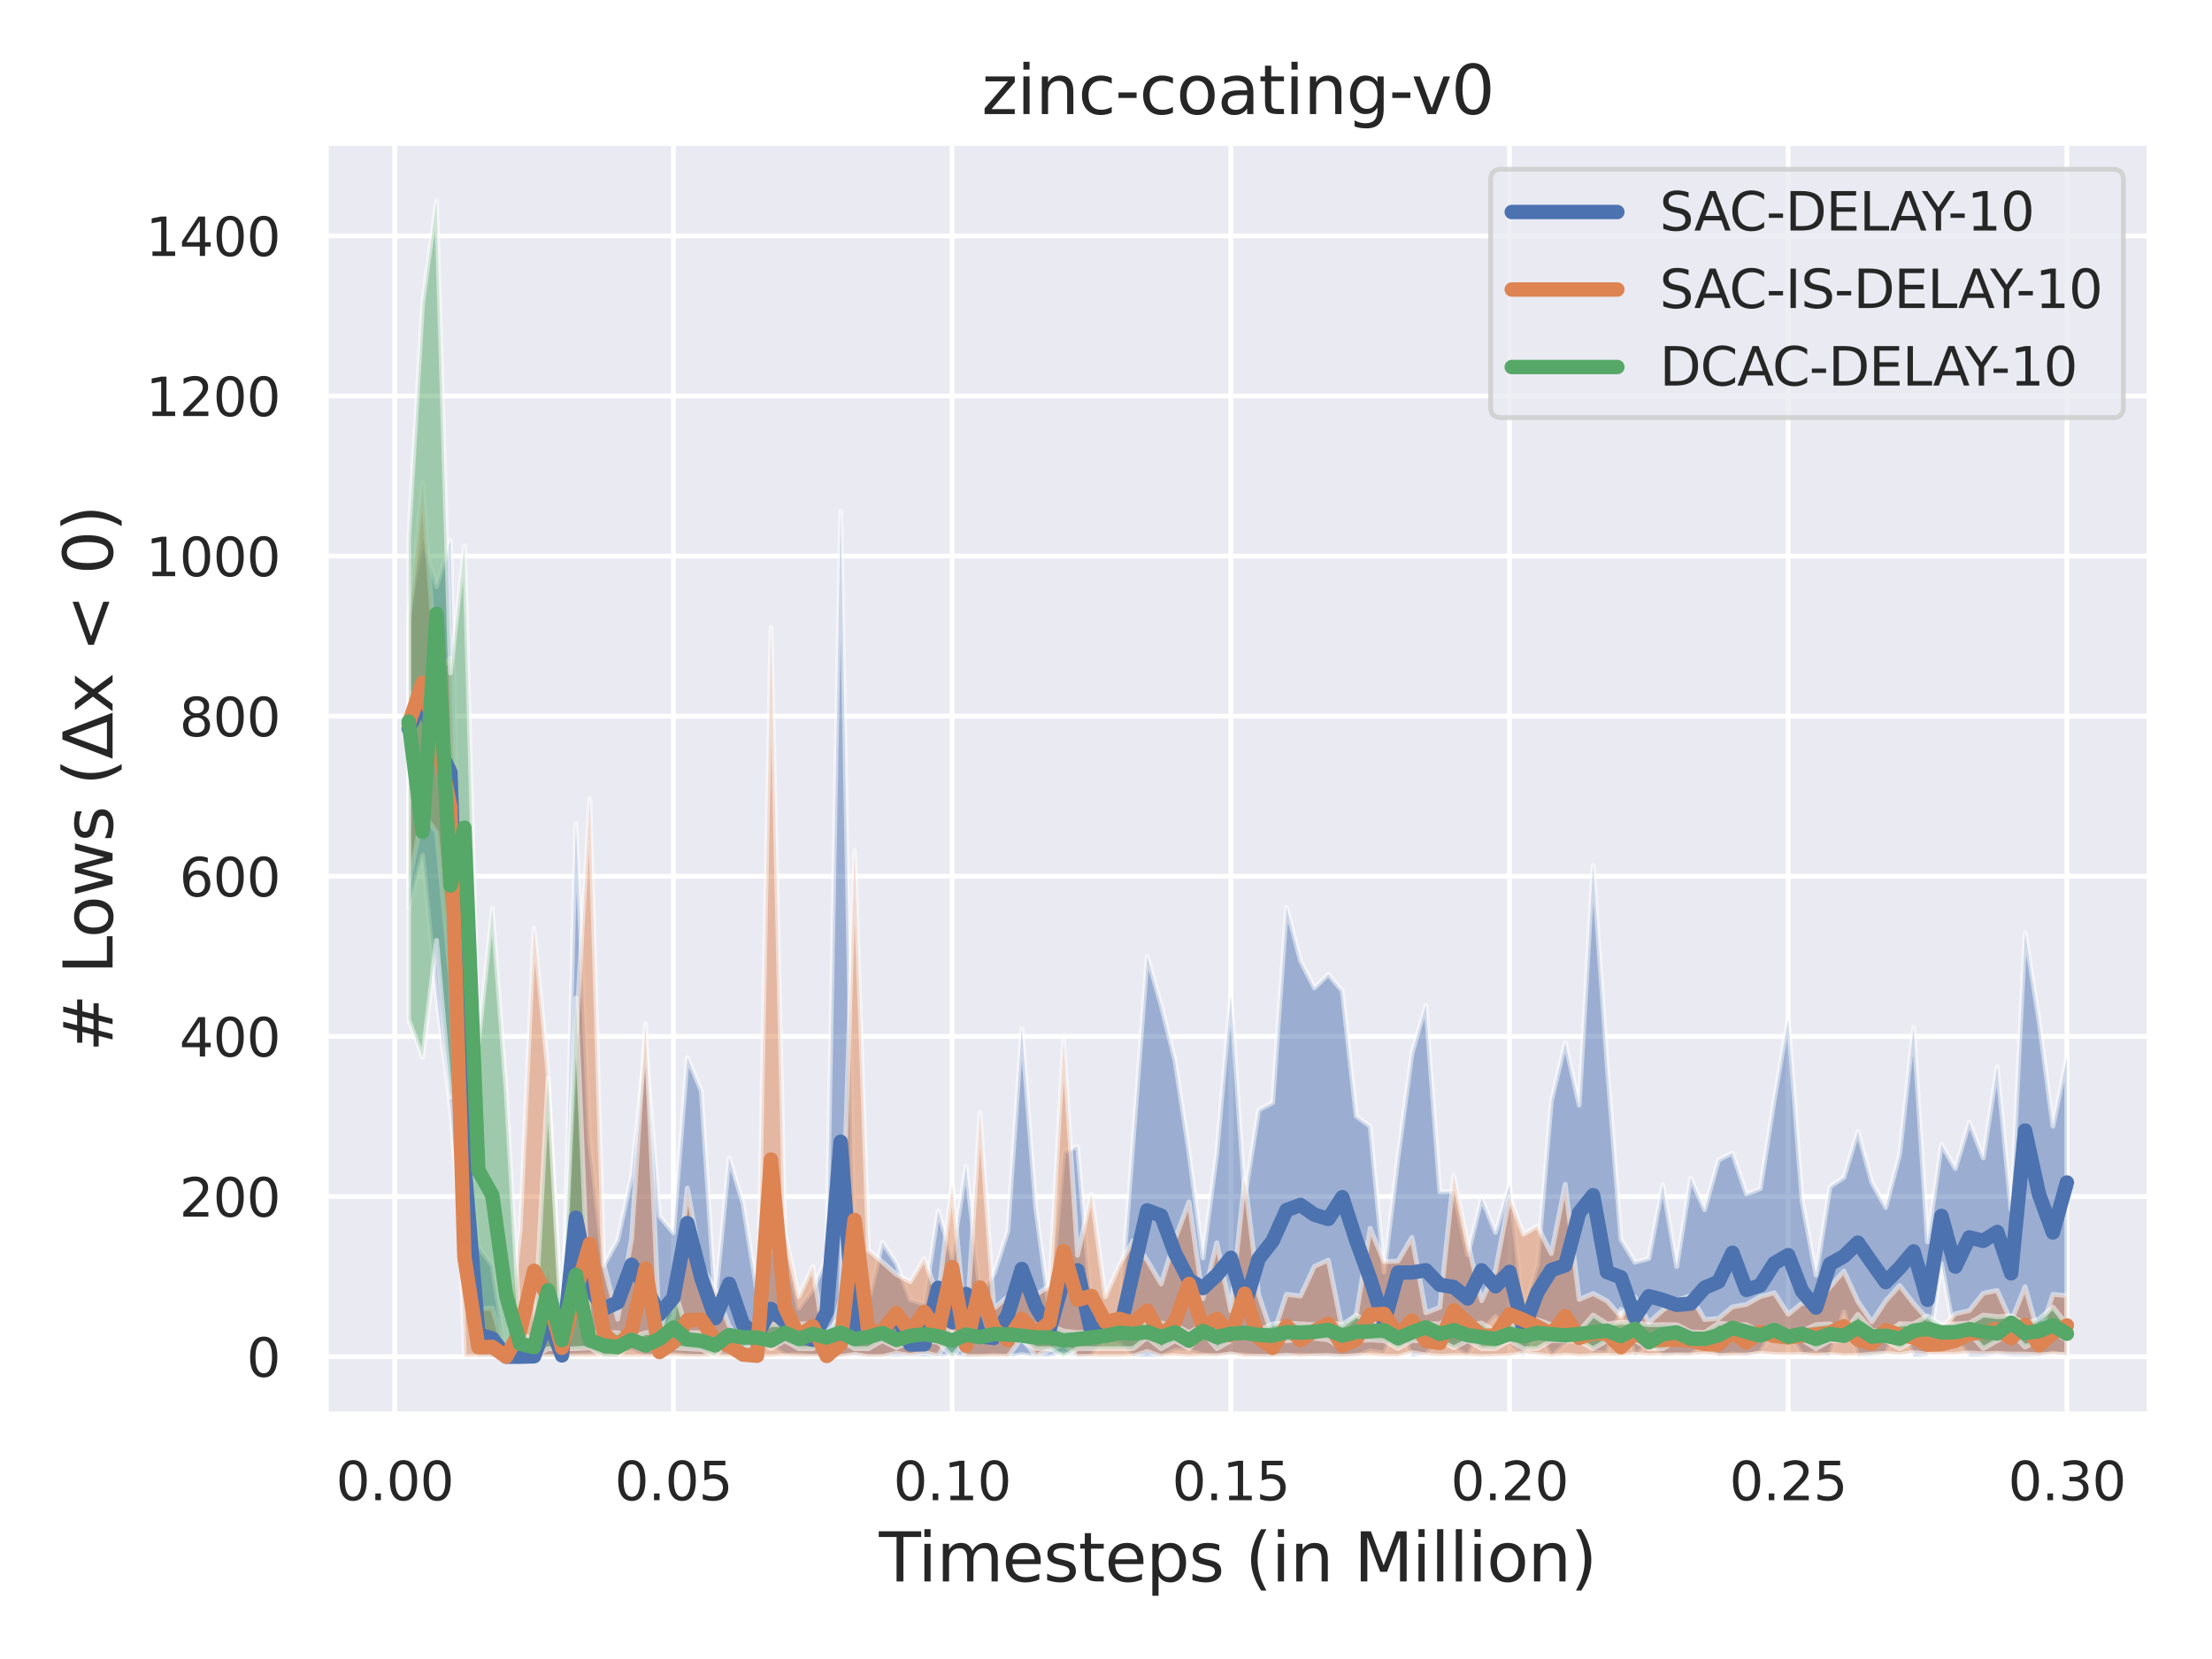 <?xml version="1.0" encoding="utf-8" standalone="no"?>
<!DOCTYPE svg PUBLIC "-//W3C//DTD SVG 1.1//EN"
  "http://www.w3.org/Graphics/SVG/1.1/DTD/svg11.dtd">
<svg xmlns:xlink="http://www.w3.org/1999/xlink" width="460.8pt" height="345.6pt" viewBox="0 0 460.8 345.6" xmlns="http://www.w3.org/2000/svg" version="1.1">
 <defs>
  <style type="text/css">*{stroke-linejoin: round; stroke-linecap: butt}</style>
 </defs>
 <g id="figure_1">
  <g id="patch_1">
   <path d="M 0 345.6 
L 460.8 345.6 
L 460.8 0 
L 0 0 
z
" style="fill: #ffffff"/>
  </g>
  <g id="axes_1">
   <g id="patch_2">
    <path d="M 67.86 294.66 
L 447.84 294.66 
L 447.84 29.76 
L 67.86 29.76 
z
" style="fill: #eaeaf2"/>
   </g>
   <g id="matplotlib.axis_1">
    <g id="xtick_1">
     <g id="line2d_1">
      <path d="M 82.229 294.66 
L 82.229 29.76 
" clip-path="url(#p22150f2123)" style="fill: none; stroke: #ffffff; stroke-linecap: round"/>
     </g>
     <g id="text_1">
      <!-- 0.00 -->
      <g style="fill: #262626" transform="translate(69.983 312.518)scale(0.11 -0.11)">
       <defs>
        <path id="DejaVuSans-30" d="M 2034 4250 
Q 1547 4250 1301 3770 
Q 1056 3291 1056 2328 
Q 1056 1369 1301 889 
Q 1547 409 2034 409 
Q 2525 409 2770 889 
Q 3016 1369 3016 2328 
Q 3016 3291 2770 3770 
Q 2525 4250 2034 4250 
z
M 2034 4750 
Q 2819 4750 3233 4129 
Q 3647 3509 3647 2328 
Q 3647 1150 3233 529 
Q 2819 -91 2034 -91 
Q 1250 -91 836 529 
Q 422 1150 422 2328 
Q 422 3509 836 4129 
Q 1250 4750 2034 4750 
z
" transform="scale(0.016)"/>
        <path id="DejaVuSans-2e" d="M 684 794 
L 1344 794 
L 1344 0 
L 684 0 
L 684 794 
z
" transform="scale(0.016)"/>
       </defs>
       <use xlink:href="#DejaVuSans-30"/>
       <use xlink:href="#DejaVuSans-2e" x="63.623"/>
       <use xlink:href="#DejaVuSans-30" x="95.41"/>
       <use xlink:href="#DejaVuSans-30" x="159.033"/>
      </g>
     </g>
    </g>
    <g id="xtick_2">
     <g id="line2d_2">
      <path d="M 140.286 294.66 
L 140.286 29.76 
" clip-path="url(#p22150f2123)" style="fill: none; stroke: #ffffff; stroke-linecap: round"/>
     </g>
     <g id="text_2">
      <!-- 0.05 -->
      <g style="fill: #262626" transform="translate(128.039 312.518)scale(0.11 -0.11)">
       <defs>
        <path id="DejaVuSans-35" d="M 691 4666 
L 3169 4666 
L 3169 4134 
L 1269 4134 
L 1269 2991 
Q 1406 3038 1543 3061 
Q 1681 3084 1819 3084 
Q 2600 3084 3056 2656 
Q 3513 2228 3513 1497 
Q 3513 744 3044 326 
Q 2575 -91 1722 -91 
Q 1428 -91 1123 -41 
Q 819 9 494 109 
L 494 744 
Q 775 591 1075 516 
Q 1375 441 1709 441 
Q 2250 441 2565 725 
Q 2881 1009 2881 1497 
Q 2881 1984 2565 2268 
Q 2250 2553 1709 2553 
Q 1456 2553 1204 2497 
Q 953 2441 691 2322 
L 691 4666 
z
" transform="scale(0.016)"/>
       </defs>
       <use xlink:href="#DejaVuSans-30"/>
       <use xlink:href="#DejaVuSans-2e" x="63.623"/>
       <use xlink:href="#DejaVuSans-30" x="95.41"/>
       <use xlink:href="#DejaVuSans-35" x="159.033"/>
      </g>
     </g>
    </g>
    <g id="xtick_3">
     <g id="line2d_3">
      <path d="M 198.342 294.66 
L 198.342 29.76 
" clip-path="url(#p22150f2123)" style="fill: none; stroke: #ffffff; stroke-linecap: round"/>
     </g>
     <g id="text_3">
      <!-- 0.10 -->
      <g style="fill: #262626" transform="translate(186.096 312.518)scale(0.11 -0.11)">
       <defs>
        <path id="DejaVuSans-31" d="M 794 531 
L 1825 531 
L 1825 4091 
L 703 3866 
L 703 4441 
L 1819 4666 
L 2450 4666 
L 2450 531 
L 3481 531 
L 3481 0 
L 794 0 
L 794 531 
z
" transform="scale(0.016)"/>
       </defs>
       <use xlink:href="#DejaVuSans-30"/>
       <use xlink:href="#DejaVuSans-2e" x="63.623"/>
       <use xlink:href="#DejaVuSans-31" x="95.41"/>
       <use xlink:href="#DejaVuSans-30" x="159.033"/>
      </g>
     </g>
    </g>
    <g id="xtick_4">
     <g id="line2d_4">
      <path d="M 256.399 294.66 
L 256.399 29.76 
" clip-path="url(#p22150f2123)" style="fill: none; stroke: #ffffff; stroke-linecap: round"/>
     </g>
     <g id="text_4">
      <!-- 0.15 -->
      <g style="fill: #262626" transform="translate(244.152 312.518)scale(0.11 -0.11)">
       <use xlink:href="#DejaVuSans-30"/>
       <use xlink:href="#DejaVuSans-2e" x="63.623"/>
       <use xlink:href="#DejaVuSans-31" x="95.41"/>
       <use xlink:href="#DejaVuSans-35" x="159.033"/>
      </g>
     </g>
    </g>
    <g id="xtick_5">
     <g id="line2d_5">
      <path d="M 314.455 294.66 
L 314.455 29.76 
" clip-path="url(#p22150f2123)" style="fill: none; stroke: #ffffff; stroke-linecap: round"/>
     </g>
     <g id="text_5">
      <!-- 0.20 -->
      <g style="fill: #262626" transform="translate(302.209 312.518)scale(0.11 -0.11)">
       <defs>
        <path id="DejaVuSans-32" d="M 1228 531 
L 3431 531 
L 3431 0 
L 469 0 
L 469 531 
Q 828 903 1448 1529 
Q 2069 2156 2228 2338 
Q 2531 2678 2651 2914 
Q 2772 3150 2772 3378 
Q 2772 3750 2511 3984 
Q 2250 4219 1831 4219 
Q 1534 4219 1204 4116 
Q 875 4013 500 3803 
L 500 4441 
Q 881 4594 1212 4672 
Q 1544 4750 1819 4750 
Q 2544 4750 2975 4387 
Q 3406 4025 3406 3419 
Q 3406 3131 3298 2873 
Q 3191 2616 2906 2266 
Q 2828 2175 2409 1742 
Q 1991 1309 1228 531 
z
" transform="scale(0.016)"/>
       </defs>
       <use xlink:href="#DejaVuSans-30"/>
       <use xlink:href="#DejaVuSans-2e" x="63.623"/>
       <use xlink:href="#DejaVuSans-32" x="95.41"/>
       <use xlink:href="#DejaVuSans-30" x="159.033"/>
      </g>
     </g>
    </g>
    <g id="xtick_6">
     <g id="line2d_6">
      <path d="M 372.512 294.66 
L 372.512 29.76 
" clip-path="url(#p22150f2123)" style="fill: none; stroke: #ffffff; stroke-linecap: round"/>
     </g>
     <g id="text_6">
      <!-- 0.25 -->
      <g style="fill: #262626" transform="translate(360.266 312.518)scale(0.11 -0.11)">
       <use xlink:href="#DejaVuSans-30"/>
       <use xlink:href="#DejaVuSans-2e" x="63.623"/>
       <use xlink:href="#DejaVuSans-32" x="95.41"/>
       <use xlink:href="#DejaVuSans-35" x="159.033"/>
      </g>
     </g>
    </g>
    <g id="xtick_7">
     <g id="line2d_7">
      <path d="M 430.568 294.66 
L 430.568 29.76 
" clip-path="url(#p22150f2123)" style="fill: none; stroke: #ffffff; stroke-linecap: round"/>
     </g>
     <g id="text_7">
      <!-- 0.30 -->
      <g style="fill: #262626" transform="translate(418.322 312.518)scale(0.11 -0.11)">
       <defs>
        <path id="DejaVuSans-33" d="M 2597 2516 
Q 3050 2419 3304 2112 
Q 3559 1806 3559 1356 
Q 3559 666 3084 287 
Q 2609 -91 1734 -91 
Q 1441 -91 1130 -33 
Q 819 25 488 141 
L 488 750 
Q 750 597 1062 519 
Q 1375 441 1716 441 
Q 2309 441 2620 675 
Q 2931 909 2931 1356 
Q 2931 1769 2642 2001 
Q 2353 2234 1838 2234 
L 1294 2234 
L 1294 2753 
L 1863 2753 
Q 2328 2753 2575 2939 
Q 2822 3125 2822 3475 
Q 2822 3834 2567 4026 
Q 2313 4219 1838 4219 
Q 1578 4219 1281 4162 
Q 984 4106 628 3988 
L 628 4550 
Q 988 4650 1302 4700 
Q 1616 4750 1894 4750 
Q 2613 4750 3031 4423 
Q 3450 4097 3450 3541 
Q 3450 3153 3228 2886 
Q 3006 2619 2597 2516 
z
" transform="scale(0.016)"/>
       </defs>
       <use xlink:href="#DejaVuSans-30"/>
       <use xlink:href="#DejaVuSans-2e" x="63.623"/>
       <use xlink:href="#DejaVuSans-33" x="95.41"/>
       <use xlink:href="#DejaVuSans-30" x="159.033"/>
      </g>
     </g>
    </g>
    <g id="text_8">
     <!-- Timesteps (in Million) -->
     <g style="fill: #262626" transform="translate(183.104 329.444)scale(0.14 -0.14)">
      <defs>
       <path id="DejaVuSans-54" d="M -19 4666 
L 3928 4666 
L 3928 4134 
L 2272 4134 
L 2272 0 
L 1638 0 
L 1638 4134 
L -19 4134 
L -19 4666 
z
" transform="scale(0.016)"/>
       <path id="DejaVuSans-69" d="M 603 3500 
L 1178 3500 
L 1178 0 
L 603 0 
L 603 3500 
z
M 603 4863 
L 1178 4863 
L 1178 4134 
L 603 4134 
L 603 4863 
z
" transform="scale(0.016)"/>
       <path id="DejaVuSans-6d" d="M 3328 2828 
Q 3544 3216 3844 3400 
Q 4144 3584 4550 3584 
Q 5097 3584 5394 3201 
Q 5691 2819 5691 2113 
L 5691 0 
L 5113 0 
L 5113 2094 
Q 5113 2597 4934 2840 
Q 4756 3084 4391 3084 
Q 3944 3084 3684 2787 
Q 3425 2491 3425 1978 
L 3425 0 
L 2847 0 
L 2847 2094 
Q 2847 2600 2669 2842 
Q 2491 3084 2119 3084 
Q 1678 3084 1418 2786 
Q 1159 2488 1159 1978 
L 1159 0 
L 581 0 
L 581 3500 
L 1159 3500 
L 1159 2956 
Q 1356 3278 1631 3431 
Q 1906 3584 2284 3584 
Q 2666 3584 2933 3390 
Q 3200 3197 3328 2828 
z
" transform="scale(0.016)"/>
       <path id="DejaVuSans-65" d="M 3597 1894 
L 3597 1613 
L 953 1613 
Q 991 1019 1311 708 
Q 1631 397 2203 397 
Q 2534 397 2845 478 
Q 3156 559 3463 722 
L 3463 178 
Q 3153 47 2828 -22 
Q 2503 -91 2169 -91 
Q 1331 -91 842 396 
Q 353 884 353 1716 
Q 353 2575 817 3079 
Q 1281 3584 2069 3584 
Q 2775 3584 3186 3129 
Q 3597 2675 3597 1894 
z
M 3022 2063 
Q 3016 2534 2758 2815 
Q 2500 3097 2075 3097 
Q 1594 3097 1305 2825 
Q 1016 2553 972 2059 
L 3022 2063 
z
" transform="scale(0.016)"/>
       <path id="DejaVuSans-73" d="M 2834 3397 
L 2834 2853 
Q 2591 2978 2328 3040 
Q 2066 3103 1784 3103 
Q 1356 3103 1142 2972 
Q 928 2841 928 2578 
Q 928 2378 1081 2264 
Q 1234 2150 1697 2047 
L 1894 2003 
Q 2506 1872 2764 1633 
Q 3022 1394 3022 966 
Q 3022 478 2636 193 
Q 2250 -91 1575 -91 
Q 1294 -91 989 -36 
Q 684 19 347 128 
L 347 722 
Q 666 556 975 473 
Q 1284 391 1588 391 
Q 1994 391 2212 530 
Q 2431 669 2431 922 
Q 2431 1156 2273 1281 
Q 2116 1406 1581 1522 
L 1381 1569 
Q 847 1681 609 1914 
Q 372 2147 372 2553 
Q 372 3047 722 3315 
Q 1072 3584 1716 3584 
Q 2034 3584 2315 3537 
Q 2597 3491 2834 3397 
z
" transform="scale(0.016)"/>
       <path id="DejaVuSans-74" d="M 1172 4494 
L 1172 3500 
L 2356 3500 
L 2356 3053 
L 1172 3053 
L 1172 1153 
Q 1172 725 1289 603 
Q 1406 481 1766 481 
L 2356 481 
L 2356 0 
L 1766 0 
Q 1100 0 847 248 
Q 594 497 594 1153 
L 594 3053 
L 172 3053 
L 172 3500 
L 594 3500 
L 594 4494 
L 1172 4494 
z
" transform="scale(0.016)"/>
       <path id="DejaVuSans-70" d="M 1159 525 
L 1159 -1331 
L 581 -1331 
L 581 3500 
L 1159 3500 
L 1159 2969 
Q 1341 3281 1617 3432 
Q 1894 3584 2278 3584 
Q 2916 3584 3314 3078 
Q 3713 2572 3713 1747 
Q 3713 922 3314 415 
Q 2916 -91 2278 -91 
Q 1894 -91 1617 61 
Q 1341 213 1159 525 
z
M 3116 1747 
Q 3116 2381 2855 2742 
Q 2594 3103 2138 3103 
Q 1681 3103 1420 2742 
Q 1159 2381 1159 1747 
Q 1159 1113 1420 752 
Q 1681 391 2138 391 
Q 2594 391 2855 752 
Q 3116 1113 3116 1747 
z
" transform="scale(0.016)"/>
       <path id="DejaVuSans-20" transform="scale(0.016)"/>
       <path id="DejaVuSans-28" d="M 1984 4856 
Q 1566 4138 1362 3434 
Q 1159 2731 1159 2009 
Q 1159 1288 1364 580 
Q 1569 -128 1984 -844 
L 1484 -844 
Q 1016 -109 783 600 
Q 550 1309 550 2009 
Q 550 2706 781 3412 
Q 1013 4119 1484 4856 
L 1984 4856 
z
" transform="scale(0.016)"/>
       <path id="DejaVuSans-6e" d="M 3513 2113 
L 3513 0 
L 2938 0 
L 2938 2094 
Q 2938 2591 2744 2837 
Q 2550 3084 2163 3084 
Q 1697 3084 1428 2787 
Q 1159 2491 1159 1978 
L 1159 0 
L 581 0 
L 581 3500 
L 1159 3500 
L 1159 2956 
Q 1366 3272 1645 3428 
Q 1925 3584 2291 3584 
Q 2894 3584 3203 3211 
Q 3513 2838 3513 2113 
z
" transform="scale(0.016)"/>
       <path id="DejaVuSans-4d" d="M 628 4666 
L 1569 4666 
L 2759 1491 
L 3956 4666 
L 4897 4666 
L 4897 0 
L 4281 0 
L 4281 4097 
L 3078 897 
L 2444 897 
L 1241 4097 
L 1241 0 
L 628 0 
L 628 4666 
z
" transform="scale(0.016)"/>
       <path id="DejaVuSans-6c" d="M 603 4863 
L 1178 4863 
L 1178 0 
L 603 0 
L 603 4863 
z
" transform="scale(0.016)"/>
       <path id="DejaVuSans-6f" d="M 1959 3097 
Q 1497 3097 1228 2736 
Q 959 2375 959 1747 
Q 959 1119 1226 758 
Q 1494 397 1959 397 
Q 2419 397 2687 759 
Q 2956 1122 2956 1747 
Q 2956 2369 2687 2733 
Q 2419 3097 1959 3097 
z
M 1959 3584 
Q 2709 3584 3137 3096 
Q 3566 2609 3566 1747 
Q 3566 888 3137 398 
Q 2709 -91 1959 -91 
Q 1206 -91 779 398 
Q 353 888 353 1747 
Q 353 2609 779 3096 
Q 1206 3584 1959 3584 
z
" transform="scale(0.016)"/>
       <path id="DejaVuSans-29" d="M 513 4856 
L 1013 4856 
Q 1481 4119 1714 3412 
Q 1947 2706 1947 2009 
Q 1947 1309 1714 600 
Q 1481 -109 1013 -844 
L 513 -844 
Q 928 -128 1133 580 
Q 1338 1288 1338 2009 
Q 1338 2731 1133 3434 
Q 928 4138 513 4856 
z
" transform="scale(0.016)"/>
      </defs>
      <use xlink:href="#DejaVuSans-54"/>
      <use xlink:href="#DejaVuSans-69" x="57.959"/>
      <use xlink:href="#DejaVuSans-6d" x="85.742"/>
      <use xlink:href="#DejaVuSans-65" x="183.154"/>
      <use xlink:href="#DejaVuSans-73" x="244.678"/>
      <use xlink:href="#DejaVuSans-74" x="296.777"/>
      <use xlink:href="#DejaVuSans-65" x="335.986"/>
      <use xlink:href="#DejaVuSans-70" x="397.51"/>
      <use xlink:href="#DejaVuSans-73" x="460.986"/>
      <use xlink:href="#DejaVuSans-20" x="513.086"/>
      <use xlink:href="#DejaVuSans-28" x="544.873"/>
      <use xlink:href="#DejaVuSans-69" x="583.887"/>
      <use xlink:href="#DejaVuSans-6e" x="611.67"/>
      <use xlink:href="#DejaVuSans-20" x="675.049"/>
      <use xlink:href="#DejaVuSans-4d" x="706.836"/>
      <use xlink:href="#DejaVuSans-69" x="793.115"/>
      <use xlink:href="#DejaVuSans-6c" x="820.898"/>
      <use xlink:href="#DejaVuSans-6c" x="848.682"/>
      <use xlink:href="#DejaVuSans-69" x="876.465"/>
      <use xlink:href="#DejaVuSans-6f" x="904.248"/>
      <use xlink:href="#DejaVuSans-6e" x="965.43"/>
      <use xlink:href="#DejaVuSans-29" x="1028.809"/>
     </g>
    </g>
   </g>
   <g id="matplotlib.axis_2">
    <g id="ytick_1">
     <g id="line2d_8">
      <path d="M 67.86 282.619 
L 447.84 282.619 
" clip-path="url(#p22150f2123)" style="fill: none; stroke: #ffffff; stroke-linecap: round"/>
     </g>
     <g id="text_9">
      <!-- 0 -->
      <g style="fill: #262626" transform="translate(51.361 286.798)scale(0.11 -0.11)">
       <use xlink:href="#DejaVuSans-30"/>
      </g>
     </g>
    </g>
    <g id="ytick_2">
     <g id="line2d_9">
      <path d="M 67.86 249.265 
L 447.84 249.265 
" clip-path="url(#p22150f2123)" style="fill: none; stroke: #ffffff; stroke-linecap: round"/>
     </g>
     <g id="text_10">
      <!-- 200 -->
      <g style="fill: #262626" transform="translate(37.364 253.444)scale(0.11 -0.11)">
       <use xlink:href="#DejaVuSans-32"/>
       <use xlink:href="#DejaVuSans-30" x="63.623"/>
       <use xlink:href="#DejaVuSans-30" x="127.246"/>
      </g>
     </g>
    </g>
    <g id="ytick_3">
     <g id="line2d_10">
      <path d="M 67.86 215.91 
L 447.84 215.91 
" clip-path="url(#p22150f2123)" style="fill: none; stroke: #ffffff; stroke-linecap: round"/>
     </g>
     <g id="text_11">
      <!-- 400 -->
      <g style="fill: #262626" transform="translate(37.364 220.09)scale(0.11 -0.11)">
       <defs>
        <path id="DejaVuSans-34" d="M 2419 4116 
L 825 1625 
L 2419 1625 
L 2419 4116 
z
M 2253 4666 
L 3047 4666 
L 3047 1625 
L 3713 1625 
L 3713 1100 
L 3047 1100 
L 3047 0 
L 2419 0 
L 2419 1100 
L 313 1100 
L 313 1709 
L 2253 4666 
z
" transform="scale(0.016)"/>
       </defs>
       <use xlink:href="#DejaVuSans-34"/>
       <use xlink:href="#DejaVuSans-30" x="63.623"/>
       <use xlink:href="#DejaVuSans-30" x="127.246"/>
      </g>
     </g>
    </g>
    <g id="ytick_4">
     <g id="line2d_11">
      <path d="M 67.86 182.556 
L 447.84 182.556 
" clip-path="url(#p22150f2123)" style="fill: none; stroke: #ffffff; stroke-linecap: round"/>
     </g>
     <g id="text_12">
      <!-- 600 -->
      <g style="fill: #262626" transform="translate(37.364 186.735)scale(0.11 -0.11)">
       <defs>
        <path id="DejaVuSans-36" d="M 2113 2584 
Q 1688 2584 1439 2293 
Q 1191 2003 1191 1497 
Q 1191 994 1439 701 
Q 1688 409 2113 409 
Q 2538 409 2786 701 
Q 3034 994 3034 1497 
Q 3034 2003 2786 2293 
Q 2538 2584 2113 2584 
z
M 3366 4563 
L 3366 3988 
Q 3128 4100 2886 4159 
Q 2644 4219 2406 4219 
Q 1781 4219 1451 3797 
Q 1122 3375 1075 2522 
Q 1259 2794 1537 2939 
Q 1816 3084 2150 3084 
Q 2853 3084 3261 2657 
Q 3669 2231 3669 1497 
Q 3669 778 3244 343 
Q 2819 -91 2113 -91 
Q 1303 -91 875 529 
Q 447 1150 447 2328 
Q 447 3434 972 4092 
Q 1497 4750 2381 4750 
Q 2619 4750 2861 4703 
Q 3103 4656 3366 4563 
z
" transform="scale(0.016)"/>
       </defs>
       <use xlink:href="#DejaVuSans-36"/>
       <use xlink:href="#DejaVuSans-30" x="63.623"/>
       <use xlink:href="#DejaVuSans-30" x="127.246"/>
      </g>
     </g>
    </g>
    <g id="ytick_5">
     <g id="line2d_12">
      <path d="M 67.86 149.202 
L 447.84 149.202 
" clip-path="url(#p22150f2123)" style="fill: none; stroke: #ffffff; stroke-linecap: round"/>
     </g>
     <g id="text_13">
      <!-- 800 -->
      <g style="fill: #262626" transform="translate(37.364 153.381)scale(0.11 -0.11)">
       <defs>
        <path id="DejaVuSans-38" d="M 2034 2216 
Q 1584 2216 1326 1975 
Q 1069 1734 1069 1313 
Q 1069 891 1326 650 
Q 1584 409 2034 409 
Q 2484 409 2743 651 
Q 3003 894 3003 1313 
Q 3003 1734 2745 1975 
Q 2488 2216 2034 2216 
z
M 1403 2484 
Q 997 2584 770 2862 
Q 544 3141 544 3541 
Q 544 4100 942 4425 
Q 1341 4750 2034 4750 
Q 2731 4750 3128 4425 
Q 3525 4100 3525 3541 
Q 3525 3141 3298 2862 
Q 3072 2584 2669 2484 
Q 3125 2378 3379 2068 
Q 3634 1759 3634 1313 
Q 3634 634 3220 271 
Q 2806 -91 2034 -91 
Q 1263 -91 848 271 
Q 434 634 434 1313 
Q 434 1759 690 2068 
Q 947 2378 1403 2484 
z
M 1172 3481 
Q 1172 3119 1398 2916 
Q 1625 2713 2034 2713 
Q 2441 2713 2670 2916 
Q 2900 3119 2900 3481 
Q 2900 3844 2670 4047 
Q 2441 4250 2034 4250 
Q 1625 4250 1398 4047 
Q 1172 3844 1172 3481 
z
" transform="scale(0.016)"/>
       </defs>
       <use xlink:href="#DejaVuSans-38"/>
       <use xlink:href="#DejaVuSans-30" x="63.623"/>
       <use xlink:href="#DejaVuSans-30" x="127.246"/>
      </g>
     </g>
    </g>
    <g id="ytick_6">
     <g id="line2d_13">
      <path d="M 67.86 115.847 
L 447.84 115.847 
" clip-path="url(#p22150f2123)" style="fill: none; stroke: #ffffff; stroke-linecap: round"/>
     </g>
     <g id="text_14">
      <!-- 1000 -->
      <g style="fill: #262626" transform="translate(30.365 120.027)scale(0.11 -0.11)">
       <use xlink:href="#DejaVuSans-31"/>
       <use xlink:href="#DejaVuSans-30" x="63.623"/>
       <use xlink:href="#DejaVuSans-30" x="127.246"/>
       <use xlink:href="#DejaVuSans-30" x="190.869"/>
      </g>
     </g>
    </g>
    <g id="ytick_7">
     <g id="line2d_14">
      <path d="M 67.86 82.493 
L 447.84 82.493 
" clip-path="url(#p22150f2123)" style="fill: none; stroke: #ffffff; stroke-linecap: round"/>
     </g>
     <g id="text_15">
      <!-- 1200 -->
      <g style="fill: #262626" transform="translate(30.365 86.672)scale(0.11 -0.11)">
       <use xlink:href="#DejaVuSans-31"/>
       <use xlink:href="#DejaVuSans-32" x="63.623"/>
       <use xlink:href="#DejaVuSans-30" x="127.246"/>
       <use xlink:href="#DejaVuSans-30" x="190.869"/>
      </g>
     </g>
    </g>
    <g id="ytick_8">
     <g id="line2d_15">
      <path d="M 67.86 49.139 
L 447.84 49.139 
" clip-path="url(#p22150f2123)" style="fill: none; stroke: #ffffff; stroke-linecap: round"/>
     </g>
     <g id="text_16">
      <!-- 1400 -->
      <g style="fill: #262626" transform="translate(30.365 53.318)scale(0.11 -0.11)">
       <use xlink:href="#DejaVuSans-31"/>
       <use xlink:href="#DejaVuSans-34" x="63.623"/>
       <use xlink:href="#DejaVuSans-30" x="127.246"/>
       <use xlink:href="#DejaVuSans-30" x="190.869"/>
      </g>
     </g>
    </g>
    <g id="text_17">
     <!-- # Lows (Δx &lt; 0) -->
     <g style="fill: #262626" transform="translate(23.453 219.12)rotate(-90)scale(0.14 -0.14)">
      <defs>
       <path id="DejaVuSans-23" d="M 3272 2816 
L 2363 2816 
L 2100 1772 
L 3016 1772 
L 3272 2816 
z
M 2803 4594 
L 2478 3297 
L 3391 3297 
L 3719 4594 
L 4219 4594 
L 3897 3297 
L 4872 3297 
L 4872 2816 
L 3775 2816 
L 3519 1772 
L 4513 1772 
L 4513 1294 
L 3397 1294 
L 3072 0 
L 2572 0 
L 2894 1294 
L 1978 1294 
L 1656 0 
L 1153 0 
L 1478 1294 
L 494 1294 
L 494 1772 
L 1594 1772 
L 1856 2816 
L 850 2816 
L 850 3297 
L 1978 3297 
L 2297 4594 
L 2803 4594 
z
" transform="scale(0.016)"/>
       <path id="DejaVuSans-4c" d="M 628 4666 
L 1259 4666 
L 1259 531 
L 3531 531 
L 3531 0 
L 628 0 
L 628 4666 
z
" transform="scale(0.016)"/>
       <path id="DejaVuSans-77" d="M 269 3500 
L 844 3500 
L 1563 769 
L 2278 3500 
L 2956 3500 
L 3675 769 
L 4391 3500 
L 4966 3500 
L 4050 0 
L 3372 0 
L 2619 2869 
L 1863 0 
L 1184 0 
L 269 3500 
z
" transform="scale(0.016)"/>
       <path id="DejaVuSans-394" d="M 2188 4044 
L 906 525 
L 3472 525 
L 2188 4044 
z
M 50 0 
L 1831 4666 
L 2547 4666 
L 4325 0 
L 50 0 
z
" transform="scale(0.016)"/>
       <path id="DejaVuSans-78" d="M 3513 3500 
L 2247 1797 
L 3578 0 
L 2900 0 
L 1881 1375 
L 863 0 
L 184 0 
L 1544 1831 
L 300 3500 
L 978 3500 
L 1906 2253 
L 2834 3500 
L 3513 3500 
z
" transform="scale(0.016)"/>
       <path id="DejaVuSans-3c" d="M 4684 3150 
L 1459 2003 
L 4684 863 
L 4684 294 
L 678 1747 
L 678 2266 
L 4684 3719 
L 4684 3150 
z
" transform="scale(0.016)"/>
      </defs>
      <use xlink:href="#DejaVuSans-23"/>
      <use xlink:href="#DejaVuSans-20" x="83.789"/>
      <use xlink:href="#DejaVuSans-4c" x="115.576"/>
      <use xlink:href="#DejaVuSans-6f" x="169.539"/>
      <use xlink:href="#DejaVuSans-77" x="230.721"/>
      <use xlink:href="#DejaVuSans-73" x="312.508"/>
      <use xlink:href="#DejaVuSans-20" x="364.607"/>
      <use xlink:href="#DejaVuSans-28" x="396.395"/>
      <use xlink:href="#DejaVuSans-394" x="435.408"/>
      <use xlink:href="#DejaVuSans-78" x="503.816"/>
      <use xlink:href="#DejaVuSans-20" x="562.996"/>
      <use xlink:href="#DejaVuSans-3c" x="594.783"/>
      <use xlink:href="#DejaVuSans-20" x="678.572"/>
      <use xlink:href="#DejaVuSans-30" x="710.359"/>
      <use xlink:href="#DejaVuSans-29" x="773.982"/>
     </g>
    </g>
   </g>
   <g id="PolyCollection_1">
    <defs>
     <path id="m77dad81735" d="M 85.132 -156.373 
L 85.132 -218.212 
L 88.035 -233.588 
L 90.937 -223.382 
L 93.84 -233.121 
L 96.743 -115.547 
L 99.646 -85.962 
L 102.549 -81.926 
L 105.452 -62.981 
L 108.354 -62.981 
L 111.257 -63.381 
L 114.16 -81.259 
L 117.063 -64.115 
L 119.966 -174.017 
L 122.869 -107.842 
L 125.771 -81.993 
L 128.674 -87.296 
L 131.577 -100.738 
L 134.48 -128.389 
L 137.383 -92.266 
L 140.286 -88.797 
L 143.188 -125.32 
L 146.091 -118.349 
L 148.994 -74.388 
L 151.897 -104.407 
L 154.8 -94.801 
L 157.702 -76.589 
L 160.605 -85.395 
L 163.508 -85.695 
L 166.411 -73.121 
L 169.314 -76.99 
L 172.217 -83.694 
L 175.119 -239.158 
L 178.022 -82.627 
L 180.925 -74.622 
L 183.828 -86.829 
L 186.731 -82.46 
L 189.634 -74.822 
L 192.536 -73.954 
L 195.439 -93.433 
L 198.342 -83.594 
L 201.245 -102.673 
L 204.148 -76.323 
L 207.051 -80.192 
L 209.953 -89.164 
L 212.856 -131.357 
L 215.759 -94.067 
L 218.662 -72.587 
L 221.565 -105.641 
L 224.467 -106.775 
L 227.37 -73.721 
L 230.273 -71.82 
L 233.176 -70.452 
L 236.079 -108.343 
L 238.982 -146.367 
L 241.884 -136.194 
L 244.787 -124.62 
L 247.69 -105.574 
L 250.593 -83.527 
L 253.496 -105.608 
L 256.399 -138.328 
L 259.301 -96.202 
L 262.204 -114.38 
L 265.107 -115.881 
L 268.01 -156.606 
L 270.913 -145.466 
L 273.816 -139.796 
L 276.718 -142.631 
L 279.621 -139.162 
L 282.524 -113.079 
L 285.427 -110.944 
L 288.33 -80.592 
L 291.233 -104.607 
L 294.135 -126.187 
L 297.038 -136.16 
L 299.941 -97.336 
L 302.844 -97.436 
L 305.747 -84.161 
L 308.649 -96.002 
L 311.552 -88.864 
L 314.455 -98.77 
L 317.358 -72.687 
L 320.261 -82.193 
L 323.164 -116.181 
L 326.066 -128.389 
L 328.969 -115.381 
L 331.872 -165.379 
L 334.775 -124.153 
L 337.678 -87.43 
L 340.581 -82.66 
L 343.483 -83.427 
L 346.386 -98.837 
L 349.289 -81.759 
L 352.192 -100.204 
L 355.095 -93.6 
L 357.998 -103.94 
L 360.9 -105.408 
L 363.803 -96.869 
L 366.706 -97.97 
L 369.609 -116.548 
L 372.512 -133.392 
L 375.414 -95.435 
L 378.317 -79.992 
L 381.22 -98.37 
L 384.123 -100.338 
L 387.026 -109.91 
L 389.929 -99.304 
L 392.831 -94.067 
L 395.734 -105.174 
L 398.637 -131.591 
L 401.54 -86.863 
L 404.443 -107.209 
L 407.346 -102.139 
L 410.248 -111.845 
L 413.151 -104.374 
L 416.054 -123.452 
L 418.957 -93.533 
L 421.86 -151.337 
L 424.763 -132.958 
L 427.665 -111.011 
L 430.568 -125.287 
L 430.568 -63.148 
L 430.568 -63.148 
L 427.665 -63.748 
L 424.763 -63.048 
L 421.86 -62.981 
L 418.957 -63.014 
L 416.054 -63.481 
L 413.151 -62.981 
L 410.248 -63.014 
L 407.346 -66.617 
L 404.443 -82.393 
L 401.54 -63.048 
L 398.637 -62.981 
L 395.734 -69.852 
L 392.831 -63.548 
L 389.929 -63.048 
L 387.026 -63.014 
L 384.123 -72.32 
L 381.22 -63.014 
L 378.317 -63.715 
L 375.414 -63.381 
L 372.512 -67.817 
L 369.609 -68.518 
L 366.706 -63.881 
L 363.803 -63.114 
L 360.9 -63.581 
L 357.998 -62.981 
L 355.095 -65.683 
L 352.192 -63.214 
L 349.289 -63.348 
L 346.386 -63.014 
L 343.483 -65.916 
L 340.581 -62.981 
L 337.678 -72.854 
L 334.775 -63.781 
L 331.872 -63.848 
L 328.969 -68.951 
L 326.066 -65.482 
L 323.164 -63.048 
L 320.261 -68.351 
L 317.358 -63.048 
L 314.455 -65.482 
L 311.552 -71.353 
L 308.649 -68.284 
L 305.747 -63.148 
L 302.844 -64.849 
L 299.941 -66.25 
L 297.038 -63.415 
L 294.135 -63.014 
L 291.233 -69.151 
L 288.33 -63.715 
L 285.427 -64.182 
L 282.524 -63.014 
L 279.621 -62.981 
L 276.718 -62.981 
L 273.816 -63.048 
L 270.913 -63.348 
L 268.01 -63.014 
L 265.107 -62.981 
L 262.204 -62.981 
L 259.301 -63.314 
L 256.399 -63.415 
L 253.496 -63.214 
L 250.593 -63.348 
L 247.69 -64.215 
L 244.787 -64.282 
L 241.884 -62.981 
L 238.982 -62.981 
L 236.079 -62.981 
L 233.176 -65.716 
L 230.273 -66.483 
L 227.37 -63.114 
L 224.467 -62.981 
L 221.565 -63.615 
L 218.662 -63.048 
L 215.759 -62.981 
L 212.856 -63.415 
L 209.953 -62.981 
L 207.051 -63.281 
L 204.148 -62.981 
L 201.245 -62.981 
L 198.342 -63.348 
L 195.439 -62.981 
L 192.536 -63.048 
L 189.634 -63.014 
L 186.731 -63.014 
L 183.828 -62.981 
L 180.925 -62.981 
L 178.022 -63.148 
L 175.119 -63.014 
L 172.217 -63.048 
L 169.314 -63.014 
L 166.411 -63.381 
L 163.508 -63.314 
L 160.605 -65.149 
L 157.702 -63.148 
L 154.8 -62.981 
L 151.897 -63.314 
L 148.994 -63.581 
L 146.091 -63.014 
L 143.188 -63.214 
L 140.286 -63.481 
L 137.383 -63.314 
L 134.48 -63.081 
L 131.577 -64.215 
L 128.674 -64.448 
L 125.771 -63.214 
L 122.869 -63.415 
L 119.966 -63.281 
L 117.063 -62.981 
L 114.16 -62.981 
L 111.257 -62.981 
L 108.354 -62.981 
L 105.452 -62.981 
L 102.549 -62.981 
L 99.646 -62.981 
L 96.743 -79.124 
L 93.84 -114.447 
L 90.937 -138.128 
L 88.035 -167.48 
L 85.132 -156.373 
z
" style="stroke: #ffffff; stroke-opacity: 0.5"/>
    </defs>
    <g clip-path="url(#p22150f2123)">
     <use xlink:href="#m77dad81735" x="0" y="345.6" style="fill: #4c72b0; fill-opacity: 0.5; stroke: #ffffff; stroke-opacity: 0.5"/>
    </g>
   </g>
   <g id="PolyCollection_2">
    <defs>
     <path id="m6428bd8137" d="M 85.132 -161.176 
L 85.132 -215.877 
L 88.035 -245.029 
L 90.937 -205.204 
L 93.84 -208.472 
L 96.743 -106.575 
L 99.646 -72.854 
L 102.549 -73.154 
L 105.452 -62.981 
L 108.354 -89.297 
L 111.257 -152.304 
L 114.16 -122.118 
L 117.063 -68.484 
L 119.966 -129.623 
L 122.869 -179.287 
L 125.771 -82.26 
L 128.674 -70.786 
L 131.577 -87.63 
L 134.48 -132.391 
L 137.383 -67.717 
L 140.286 -71.153 
L 143.188 -98.103 
L 146.091 -82.06 
L 148.994 -76.89 
L 151.897 -69.385 
L 154.8 -64.882 
L 157.702 -63.615 
L 160.605 -214.943 
L 163.508 -88.797 
L 166.411 -75.522 
L 169.314 -81.793 
L 172.217 -63.314 
L 175.119 -74.922 
L 178.022 -168.447 
L 180.925 -85.162 
L 183.828 -82.693 
L 186.731 -80.125 
L 189.634 -78.591 
L 192.536 -83.427 
L 195.439 -75.355 
L 198.342 -99.004 
L 201.245 -67.617 
L 204.148 -113.913 
L 207.051 -73.021 
L 209.953 -75.522 
L 212.856 -77.49 
L 215.759 -75.856 
L 218.662 -77.69 
L 221.565 -128.856 
L 224.467 -84.094 
L 227.37 -96.869 
L 230.273 -75.455 
L 233.176 -82.126 
L 236.079 -87.196 
L 238.982 -83.06 
L 241.884 -78.124 
L 244.787 -87.496 
L 247.69 -95.235 
L 250.593 -75.055 
L 253.496 -86.729 
L 256.399 -72.554 
L 259.301 -100.204 
L 262.204 -75.856 
L 265.107 -67.284 
L 268.01 -75.989 
L 270.913 -75.589 
L 273.816 -81.793 
L 276.718 -83.094 
L 279.621 -68.751 
L 282.524 -71.52 
L 285.427 -89.731 
L 288.33 -82.793 
L 291.233 -82.893 
L 294.135 -87.83 
L 297.038 -72.12 
L 299.941 -73.254 
L 302.844 -100.738 
L 305.747 -86.729 
L 308.649 -74.622 
L 311.552 -80.959 
L 314.455 -96.302 
L 317.358 -88.464 
L 320.261 -90.198 
L 323.164 -84.428 
L 326.066 -98.904 
L 328.969 -74.888 
L 331.872 -76.123 
L 334.775 -74.588 
L 337.678 -71.353 
L 340.581 -75.455 
L 343.483 -70.085 
L 346.386 -72.654 
L 349.289 -74.688 
L 352.192 -75.689 
L 355.095 -70.719 
L 357.998 -70.953 
L 360.9 -73.354 
L 363.803 -73.854 
L 366.706 -75.489 
L 369.609 -76.289 
L 372.512 -71.82 
L 375.414 -74.155 
L 378.317 -73.888 
L 381.22 -77.457 
L 384.123 -80.825 
L 387.026 -74.488 
L 389.929 -70.219 
L 392.831 -74.588 
L 395.734 -77.824 
L 398.637 -74.055 
L 401.54 -70.819 
L 404.443 -69.051 
L 407.346 -71.92 
L 410.248 -72.587 
L 413.151 -76.189 
L 416.054 -76.79 
L 418.957 -70.319 
L 421.86 -77.557 
L 424.763 -67.184 
L 427.665 -75.956 
L 430.568 -75.689 
L 430.568 -63.448 
L 430.568 -63.448 
L 427.665 -63.515 
L 424.763 -63.381 
L 421.86 -63.515 
L 418.957 -63.515 
L 416.054 -63.681 
L 413.151 -63.581 
L 410.248 -63.748 
L 407.346 -63.515 
L 404.443 -63.481 
L 401.54 -63.481 
L 398.637 -63.848 
L 395.734 -63.415 
L 392.831 -63.681 
L 389.929 -63.515 
L 387.026 -63.248 
L 384.123 -63.181 
L 381.22 -63.448 
L 378.317 -63.181 
L 375.414 -63.448 
L 372.512 -63.381 
L 369.609 -63.448 
L 366.706 -63.681 
L 363.803 -63.348 
L 360.9 -63.214 
L 357.998 -63.248 
L 355.095 -63.548 
L 352.192 -63.348 
L 349.289 -63.348 
L 346.386 -63.314 
L 343.483 -63.214 
L 340.581 -63.481 
L 337.678 -63.148 
L 334.775 -63.281 
L 331.872 -63.214 
L 328.969 -63.081 
L 326.066 -63.348 
L 323.164 -63.048 
L 320.261 -63.448 
L 317.358 -63.748 
L 314.455 -63.181 
L 311.552 -63.081 
L 308.649 -62.981 
L 305.747 -63.148 
L 302.844 -63.214 
L 299.941 -63.081 
L 297.038 -63.348 
L 294.135 -63.815 
L 291.233 -63.014 
L 288.33 -63.048 
L 285.427 -63.281 
L 282.524 -63.248 
L 279.621 -63.014 
L 276.718 -63.248 
L 273.816 -63.181 
L 270.913 -62.981 
L 268.01 -63.314 
L 265.107 -63.014 
L 262.204 -63.048 
L 259.301 -62.981 
L 256.399 -63.581 
L 253.496 -63.114 
L 250.593 -63.148 
L 247.69 -62.981 
L 244.787 -63.248 
L 241.884 -63.048 
L 238.982 -64.082 
L 236.079 -63.114 
L 233.176 -62.981 
L 230.273 -62.981 
L 227.37 -63.014 
L 224.467 -62.981 
L 221.565 -65.683 
L 218.662 -64.348 
L 215.759 -63.148 
L 212.856 -66.883 
L 209.953 -63.014 
L 207.051 -63.014 
L 204.148 -63.014 
L 201.245 -62.981 
L 198.342 -68.017 
L 195.439 -63.181 
L 192.536 -63.815 
L 189.634 -63.248 
L 186.731 -63.715 
L 183.828 -63.014 
L 180.925 -62.981 
L 178.022 -63.481 
L 175.119 -62.981 
L 172.217 -62.981 
L 169.314 -63.014 
L 166.411 -62.981 
L 163.508 -63.148 
L 160.605 -62.981 
L 157.702 -62.981 
L 154.8 -62.981 
L 151.897 -62.981 
L 148.994 -63.014 
L 146.091 -63.014 
L 143.188 -62.981 
L 140.286 -63.148 
L 137.383 -62.981 
L 134.48 -62.981 
L 131.577 -62.981 
L 128.674 -62.981 
L 125.771 -63.014 
L 122.869 -62.981 
L 119.966 -62.981 
L 117.063 -62.981 
L 114.16 -62.981 
L 111.257 -62.981 
L 108.354 -62.981 
L 105.452 -62.981 
L 102.549 -62.981 
L 99.646 -62.981 
L 96.743 -62.981 
L 93.84 -141.864 
L 90.937 -172.25 
L 88.035 -176.252 
L 85.132 -161.176 
z
" style="stroke: #ffffff; stroke-opacity: 0.5"/>
    </defs>
    <g clip-path="url(#p22150f2123)">
     <use xlink:href="#m6428bd8137" x="0" y="345.6" style="fill: #dd8452; fill-opacity: 0.5; stroke: #ffffff; stroke-opacity: 0.5"/>
    </g>
   </g>
   <g id="PolyCollection_3">
    <defs>
     <path id="m4b37baabd0" d="M 85.132 -133.192 
L 85.132 -233.421 
L 88.035 -282.452 
L 90.937 -303.799 
L 93.84 -205.404 
L 96.743 -231.921 
L 99.646 -128.022 
L 102.549 -156.373 
L 105.452 -118.182 
L 108.354 -67.984 
L 111.257 -66.316 
L 114.16 -121.017 
L 117.063 -67.984 
L 119.966 -137.695 
L 122.869 -67.984 
L 125.771 -67.984 
L 128.674 -67.984 
L 131.577 -66.983 
L 134.48 -67.984 
L 137.383 -67.984 
L 140.286 -77.824 
L 143.188 -67.984 
L 146.091 -67.984 
L 148.994 -66.316 
L 151.897 -68.484 
L 154.8 -67.984 
L 157.702 -67.984 
L 160.605 -69.652 
L 163.508 -69.652 
L 166.411 -69.819 
L 169.314 -69.819 
L 172.217 -67.984 
L 175.119 -71.319 
L 178.022 -67.984 
L 180.925 -67.984 
L 183.828 -69.652 
L 186.731 -69.652 
L 189.634 -68.151 
L 192.536 -69.652 
L 195.439 -69.652 
L 198.342 -67.984 
L 201.245 -67.984 
L 204.148 -68.318 
L 207.051 -68.151 
L 209.953 -69.652 
L 212.856 -67.984 
L 215.759 -69.652 
L 218.662 -69.652 
L 221.565 -68.318 
L 224.467 -67.984 
L 227.37 -68.151 
L 230.273 -71.319 
L 233.176 -70.986 
L 236.079 -71.319 
L 238.982 -69.652 
L 241.884 -69.985 
L 244.787 -69.652 
L 247.69 -67.984 
L 250.593 -69.652 
L 253.496 -68.151 
L 256.399 -69.652 
L 259.301 -67.984 
L 262.204 -68.484 
L 265.107 -69.819 
L 268.01 -69.985 
L 270.913 -69.819 
L 273.816 -69.652 
L 276.718 -70.152 
L 279.621 -69.652 
L 282.524 -71.653 
L 285.427 -69.819 
L 288.33 -69.985 
L 291.233 -68.818 
L 294.135 -69.652 
L 297.038 -69.819 
L 299.941 -69.819 
L 302.844 -71.653 
L 305.747 -69.652 
L 308.649 -69.985 
L 311.552 -68.151 
L 314.455 -69.985 
L 317.358 -68.651 
L 320.261 -70.652 
L 323.164 -69.652 
L 326.066 -68.151 
L 328.969 -68.318 
L 331.872 -71.653 
L 334.775 -69.819 
L 337.678 -70.152 
L 340.581 -70.152 
L 343.483 -69.652 
L 346.386 -69.652 
L 349.289 -69.652 
L 352.192 -68.151 
L 355.095 -67.984 
L 357.998 -69.985 
L 360.9 -69.652 
L 363.803 -69.652 
L 366.706 -68.151 
L 369.609 -69.652 
L 372.512 -68.151 
L 375.414 -68.318 
L 378.317 -69.652 
L 381.22 -69.819 
L 384.123 -67.984 
L 387.026 -71.82 
L 389.929 -68.484 
L 392.831 -67.984 
L 395.734 -69.819 
L 398.637 -69.819 
L 401.54 -71.486 
L 404.443 -69.652 
L 407.346 -69.819 
L 410.248 -69.985 
L 413.151 -71.653 
L 416.054 -71.319 
L 418.957 -71.486 
L 421.86 -69.819 
L 424.763 -70.819 
L 427.665 -73.321 
L 430.568 -69.652 
L 430.568 -66.483 
L 430.568 -66.483 
L 427.665 -67.984 
L 424.763 -66.483 
L 421.86 -64.982 
L 418.957 -67.984 
L 416.054 -66.316 
L 413.151 -64.649 
L 410.248 -67.984 
L 407.346 -66.316 
L 404.443 -66.316 
L 401.54 -66.316 
L 398.637 -66.316 
L 395.734 -64.649 
L 392.831 -66.316 
L 389.929 -66.316 
L 387.026 -67.984 
L 384.123 -66.316 
L 381.22 -66.316 
L 378.317 -64.649 
L 375.414 -66.483 
L 372.512 -66.316 
L 369.609 -67.484 
L 366.706 -66.316 
L 363.803 -66.817 
L 360.9 -67.984 
L 357.998 -64.649 
L 355.095 -64.649 
L 352.192 -66.316 
L 349.289 -66.316 
L 346.386 -64.649 
L 343.483 -64.649 
L 340.581 -66.316 
L 337.678 -64.982 
L 334.775 -66.316 
L 331.872 -64.649 
L 328.969 -66.15 
L 326.066 -66.316 
L 323.164 -66.316 
L 320.261 -64.649 
L 317.358 -64.649 
L 314.455 -66.316 
L 311.552 -64.649 
L 308.649 -64.649 
L 305.747 -66.316 
L 302.844 -64.815 
L 299.941 -66.316 
L 297.038 -66.316 
L 294.135 -66.316 
L 291.233 -64.649 
L 288.33 -66.316 
L 285.427 -66.483 
L 282.524 -66.316 
L 279.621 -64.649 
L 276.718 -66.483 
L 273.816 -66.817 
L 270.913 -66.483 
L 268.01 -66.316 
L 265.107 -66.316 
L 262.204 -66.316 
L 259.301 -67.817 
L 256.399 -66.316 
L 253.496 -64.649 
L 250.593 -67.984 
L 247.69 -64.649 
L 244.787 -66.316 
L 241.884 -64.649 
L 238.982 -66.983 
L 236.079 -64.649 
L 233.176 -64.649 
L 230.273 -64.649 
L 227.37 -64.649 
L 224.467 -64.649 
L 221.565 -62.981 
L 218.662 -64.649 
L 215.759 -64.649 
L 212.856 -66.316 
L 209.953 -66.316 
L 207.051 -66.316 
L 204.148 -66.316 
L 201.245 -66.316 
L 198.342 -62.981 
L 195.439 -65.983 
L 192.536 -66.316 
L 189.634 -66.15 
L 186.731 -64.815 
L 183.828 -66.316 
L 180.925 -64.649 
L 178.022 -64.649 
L 175.119 -66.316 
L 172.217 -66.316 
L 169.314 -64.649 
L 166.411 -64.649 
L 163.508 -66.316 
L 160.605 -64.649 
L 157.702 -66.316 
L 154.8 -64.649 
L 151.897 -66.316 
L 148.994 -63.148 
L 146.091 -64.482 
L 143.188 -64.649 
L 140.286 -64.815 
L 137.383 -64.815 
L 134.48 -64.649 
L 131.577 -66.316 
L 128.674 -62.981 
L 125.771 -62.981 
L 122.869 -64.815 
L 119.966 -64.649 
L 117.063 -64.649 
L 114.16 -64.649 
L 111.257 -62.981 
L 108.354 -64.649 
L 105.452 -62.981 
L 102.549 -64.649 
L 99.646 -64.649 
L 96.743 -126.521 
L 93.84 -117.015 
L 90.937 -149.702 
L 88.035 -125.353 
L 85.132 -133.192 
z
" style="stroke: #ffffff; stroke-opacity: 0.5"/>
    </defs>
    <g clip-path="url(#p22150f2123)">
     <use xlink:href="#m4b37baabd0" x="0" y="345.6" style="fill: #55a868; fill-opacity: 0.5; stroke: #ffffff; stroke-opacity: 0.5"/>
    </g>
   </g>
   <g id="line2d_16">
    <path d="M 85.132 151.803 
L 88.035 145.906 
L 90.937 154.905 
L 93.84 160.909 
L 96.743 242.347 
L 99.646 277.956 
L 102.549 278.83 
L 105.452 282.619 
L 108.354 282.619 
L 111.257 282.539 
L 114.16 274.834 
L 117.063 282.359 
L 119.966 253.668 
L 122.869 268.317 
L 125.771 272.659 
L 128.674 271.325 
L 131.577 263.474 
L 134.48 268.103 
L 137.383 273.794 
L 140.286 270.351 
L 143.188 254.802 
L 146.091 266.175 
L 148.994 274.601 
L 151.897 267.456 
L 154.8 275.935 
L 157.702 278.156 
L 160.605 272.68 
L 163.508 275.328 
L 166.411 278.17 
L 169.314 279.104 
L 172.217 273.24 
L 175.119 237.858 
L 178.022 276.689 
L 180.925 277.823 
L 183.828 277.576 
L 186.731 273.754 
L 189.634 280.077 
L 192.536 280.057 
L 195.439 268.277 
L 198.342 275.415 
L 201.245 269.558 
L 204.148 278.383 
L 207.051 278.717 
L 209.953 273.907 
L 212.856 264.348 
L 215.759 272.173 
L 218.662 276.942 
L 221.565 266.629 
L 224.467 264.648 
L 227.37 277.529 
L 230.273 276.142 
L 233.176 277.616 
L 236.079 264.801 
L 238.982 252.14 
L 241.884 253.234 
L 244.787 261.059 
L 247.69 266.656 
L 250.593 268.33 
L 253.496 265.622 
L 256.399 262.026 
L 259.301 272.032 
L 262.204 262.2 
L 265.107 258.531 
L 268.01 252.08 
L 270.913 251.019 
L 273.816 253.047 
L 276.718 253.934 
L 279.621 249.405 
L 282.524 258.404 
L 285.427 266.382 
L 288.33 275.481 
L 291.233 265.108 
L 294.135 265.081 
L 297.038 264.621 
L 299.941 267.643 
L 302.844 268.11 
L 305.747 270.498 
L 308.649 264.641 
L 311.552 267.957 
L 314.455 264.955 
L 317.358 276.982 
L 320.261 269.197 
L 323.164 264.581 
L 326.066 263.6 
L 328.969 252.62 
L 331.872 248.991 
L 334.775 265.001 
L 337.678 266.089 
L 340.581 274.414 
L 343.483 270.024 
L 346.386 270.792 
L 349.289 271.832 
L 352.192 271.565 
L 355.095 268.263 
L 357.998 267.016 
L 360.9 260.972 
L 363.803 268.717 
L 366.706 267.756 
L 369.609 263.167 
L 372.512 261.466 
L 375.414 268.977 
L 378.317 272.393 
L 381.22 263.314 
L 384.123 261.699 
L 387.026 258.871 
L 389.929 263.013 
L 392.831 267.089 
L 395.734 264.114 
L 398.637 260.692 
L 401.54 270.758 
L 404.443 253.294 
L 407.346 263.874 
L 410.248 257.763 
L 413.151 258.491 
L 416.054 256.643 
L 418.957 265.255 
L 421.86 235.503 
L 424.763 248.791 
L 427.665 256.743 
L 430.568 246.336 
" clip-path="url(#p22150f2123)" style="fill: none; stroke: #4c72b0; stroke-width: 3; stroke-linecap: round"/>
   </g>
   <g id="line2d_17">
    <path d="M 85.132 150.87 
L 88.035 142.237 
L 90.937 153.591 
L 93.84 168.187 
L 96.743 261.866 
L 99.646 280.645 
L 102.549 280.584 
L 105.452 282.619 
L 108.354 277.296 
L 111.257 264.714 
L 114.16 270.331 
L 117.063 280.778 
L 119.966 269.124 
L 122.869 259.111 
L 125.771 277.696 
L 128.674 280.631 
L 131.577 277.096 
L 134.48 264.254 
L 137.383 281.652 
L 140.286 279.611 
L 143.188 275.014 
L 146.091 274.921 
L 148.994 279.184 
L 151.897 280.318 
L 154.8 282.185 
L 157.702 282.426 
L 160.605 241.553 
L 163.508 272.319 
L 166.411 278.41 
L 169.314 276.295 
L 172.217 282.472 
L 175.119 280.011 
L 178.022 254.148 
L 180.925 277.656 
L 183.828 277.249 
L 186.731 273.547 
L 189.634 277.556 
L 192.536 273.28 
L 195.439 277.483 
L 198.342 263.994 
L 201.245 280.344 
L 204.148 268.21 
L 207.051 276.782 
L 209.953 279.17 
L 212.856 274.741 
L 215.759 277.709 
L 218.662 275.441 
L 221.565 260.652 
L 224.467 270.785 
L 227.37 269.958 
L 230.273 275.401 
L 233.176 274.747 
L 236.079 275.581 
L 238.982 272.993 
L 241.884 278.517 
L 244.787 275.381 
L 247.69 267.463 
L 250.593 276.535 
L 253.496 274.721 
L 256.399 278.136 
L 259.301 269.498 
L 262.204 278.723 
L 265.107 280.771 
L 268.01 276.222 
L 270.913 279.184 
L 273.816 277.269 
L 276.718 275.735 
L 279.621 280.304 
L 282.524 279.077 
L 285.427 273.887 
L 288.33 273.707 
L 291.233 278.376 
L 294.135 275.081 
L 297.038 279.304 
L 299.941 279.784 
L 302.844 272.993 
L 305.747 275.621 
L 308.649 278.29 
L 311.552 278.203 
L 314.455 273.794 
L 317.358 274.968 
L 320.261 276.368 
L 323.164 277.956 
L 326.066 274.154 
L 328.969 278.703 
L 331.872 277.756 
L 334.775 277.829 
L 337.678 280.631 
L 340.581 277.716 
L 343.483 279.23 
L 346.386 279.15 
L 349.289 279.07 
L 352.192 279.237 
L 355.095 279.971 
L 357.998 280.084 
L 360.9 277.469 
L 363.803 279.677 
L 366.706 277.489 
L 369.609 278.29 
L 372.512 278.61 
L 375.414 278.25 
L 378.317 277.956 
L 381.22 277.603 
L 384.123 276.268 
L 387.026 279.057 
L 389.929 279.877 
L 392.831 277.089 
L 395.734 278.07 
L 398.637 278.617 
L 401.54 280.111 
L 404.443 280.004 
L 407.346 279.317 
L 410.248 277.883 
L 413.151 277.563 
L 416.054 276.889 
L 418.957 278.77 
L 421.86 276.042 
L 424.763 280.231 
L 427.665 277.703 
L 430.568 276.108 
" clip-path="url(#p22150f2123)" style="fill: none; stroke: #dd8452; stroke-width: 3; stroke-linecap: round"/>
   </g>
   <g id="line2d_18">
    <path d="M 85.132 150.336 
L 88.035 173.284 
L 90.937 127.855 
L 93.84 184.457 
L 96.743 172.416 
L 99.646 243.795 
L 102.549 248.965 
L 105.452 269.911 
L 108.354 279.951 
L 111.257 280.651 
L 114.16 268.777 
L 117.063 279.184 
L 119.966 265.575 
L 122.869 279.25 
L 125.771 280.284 
L 128.674 280.618 
L 131.577 279.117 
L 134.48 280.284 
L 137.383 278.917 
L 140.286 276.549 
L 143.188 279.017 
L 146.091 279.317 
L 148.994 280.251 
L 151.897 278.116 
L 154.8 278.617 
L 157.702 278.65 
L 160.605 279.284 
L 163.508 277.649 
L 166.411 278.917 
L 169.314 277.883 
L 172.217 278.617 
L 175.119 277.616 
L 178.022 278.95 
L 180.925 278.517 
L 183.828 277.683 
L 186.731 279.117 
L 189.634 278.283 
L 192.536 277.949 
L 195.439 278.35 
L 198.342 279.284 
L 201.245 278.016 
L 204.148 278.55 
L 207.051 277.916 
L 209.953 277.983 
L 212.856 278.25 
L 215.759 278.617 
L 218.662 278.617 
L 221.565 279.25 
L 224.467 278.95 
L 227.37 278.617 
L 230.273 278.283 
L 233.176 277.649 
L 236.079 277.849 
L 238.982 277.483 
L 241.884 278.517 
L 244.787 277.549 
L 247.69 279.284 
L 250.593 277.282 
L 253.496 278.55 
L 256.399 277.849 
L 259.301 277.649 
L 262.204 278.083 
L 265.107 278.25 
L 268.01 277.516 
L 270.913 277.616 
L 273.816 277.449 
L 276.718 277.049 
L 279.621 278.25 
L 282.524 277.449 
L 285.427 277.349 
L 288.33 277.116 
L 291.233 278.783 
L 294.135 277.549 
L 297.038 276.515 
L 299.941 277.883 
L 302.844 277.116 
L 305.747 278.15 
L 308.649 278.55 
L 311.552 278.917 
L 314.455 277.883 
L 317.358 278.383 
L 320.261 277.683 
L 323.164 277.949 
L 326.066 278.183 
L 328.969 277.916 
L 331.872 277.516 
L 334.775 277.216 
L 337.678 278.316 
L 340.581 276.815 
L 343.483 279.617 
L 346.386 277.916 
L 349.289 277.583 
L 352.192 278.85 
L 355.095 278.917 
L 357.998 278.15 
L 360.9 276.615 
L 363.803 277.449 
L 366.706 278.25 
L 369.609 277.016 
L 372.512 278.483 
L 375.414 277.849 
L 378.317 278.917 
L 381.22 277.883 
L 384.123 278.283 
L 387.026 276.515 
L 389.929 278.416 
L 392.831 278.25 
L 395.734 278.883 
L 398.637 277.216 
L 401.54 276.815 
L 404.443 277.583 
L 407.346 277.516 
L 410.248 276.882 
L 413.151 277.449 
L 416.054 277.783 
L 418.957 275.548 
L 421.86 277.716 
L 424.763 277.282 
L 427.665 276.082 
L 430.568 277.849 
" clip-path="url(#p22150f2123)" style="fill: none; stroke: #55a868; stroke-width: 3; stroke-linecap: round"/>
   </g>
   <g id="patch_3">
    <path d="M 67.86 294.66 
L 67.86 29.76 
" style="fill: none; stroke: #ffffff; stroke-width: 1.25; stroke-linejoin: miter; stroke-linecap: square"/>
   </g>
   <g id="patch_4">
    <path d="M 447.84 294.66 
L 447.84 29.76 
" style="fill: none; stroke: #ffffff; stroke-width: 1.25; stroke-linejoin: miter; stroke-linecap: square"/>
   </g>
   <g id="patch_5">
    <path d="M 67.86 294.66 
L 447.84 294.66 
" style="fill: none; stroke: #ffffff; stroke-width: 1.25; stroke-linejoin: miter; stroke-linecap: square"/>
   </g>
   <g id="patch_6">
    <path d="M 67.86 29.76 
L 447.84 29.76 
" style="fill: none; stroke: #ffffff; stroke-width: 1.25; stroke-linejoin: miter; stroke-linecap: square"/>
   </g>
   <g id="text_18">
    <!-- zinc-coating-v0 -->
    <g style="fill: #262626" transform="translate(204.491 23.76)scale(0.14 -0.14)">
     <defs>
      <path id="DejaVuSans-7a" d="M 353 3500 
L 3084 3500 
L 3084 2975 
L 922 459 
L 3084 459 
L 3084 0 
L 275 0 
L 275 525 
L 2438 3041 
L 353 3041 
L 353 3500 
z
" transform="scale(0.016)"/>
      <path id="DejaVuSans-63" d="M 3122 3366 
L 3122 2828 
Q 2878 2963 2633 3030 
Q 2388 3097 2138 3097 
Q 1578 3097 1268 2742 
Q 959 2388 959 1747 
Q 959 1106 1268 751 
Q 1578 397 2138 397 
Q 2388 397 2633 464 
Q 2878 531 3122 666 
L 3122 134 
Q 2881 22 2623 -34 
Q 2366 -91 2075 -91 
Q 1284 -91 818 406 
Q 353 903 353 1747 
Q 353 2603 823 3093 
Q 1294 3584 2113 3584 
Q 2378 3584 2631 3529 
Q 2884 3475 3122 3366 
z
" transform="scale(0.016)"/>
      <path id="DejaVuSans-2d" d="M 313 2009 
L 1997 2009 
L 1997 1497 
L 313 1497 
L 313 2009 
z
" transform="scale(0.016)"/>
      <path id="DejaVuSans-61" d="M 2194 1759 
Q 1497 1759 1228 1600 
Q 959 1441 959 1056 
Q 959 750 1161 570 
Q 1363 391 1709 391 
Q 2188 391 2477 730 
Q 2766 1069 2766 1631 
L 2766 1759 
L 2194 1759 
z
M 3341 1997 
L 3341 0 
L 2766 0 
L 2766 531 
Q 2569 213 2275 61 
Q 1981 -91 1556 -91 
Q 1019 -91 701 211 
Q 384 513 384 1019 
Q 384 1609 779 1909 
Q 1175 2209 1959 2209 
L 2766 2209 
L 2766 2266 
Q 2766 2663 2505 2880 
Q 2244 3097 1772 3097 
Q 1472 3097 1187 3025 
Q 903 2953 641 2809 
L 641 3341 
Q 956 3463 1253 3523 
Q 1550 3584 1831 3584 
Q 2591 3584 2966 3190 
Q 3341 2797 3341 1997 
z
" transform="scale(0.016)"/>
      <path id="DejaVuSans-67" d="M 2906 1791 
Q 2906 2416 2648 2759 
Q 2391 3103 1925 3103 
Q 1463 3103 1205 2759 
Q 947 2416 947 1791 
Q 947 1169 1205 825 
Q 1463 481 1925 481 
Q 2391 481 2648 825 
Q 2906 1169 2906 1791 
z
M 3481 434 
Q 3481 -459 3084 -895 
Q 2688 -1331 1869 -1331 
Q 1566 -1331 1297 -1286 
Q 1028 -1241 775 -1147 
L 775 -588 
Q 1028 -725 1275 -790 
Q 1522 -856 1778 -856 
Q 2344 -856 2625 -561 
Q 2906 -266 2906 331 
L 2906 616 
Q 2728 306 2450 153 
Q 2172 0 1784 0 
Q 1141 0 747 490 
Q 353 981 353 1791 
Q 353 2603 747 3093 
Q 1141 3584 1784 3584 
Q 2172 3584 2450 3431 
Q 2728 3278 2906 2969 
L 2906 3500 
L 3481 3500 
L 3481 434 
z
" transform="scale(0.016)"/>
      <path id="DejaVuSans-76" d="M 191 3500 
L 800 3500 
L 1894 563 
L 2988 3500 
L 3597 3500 
L 2284 0 
L 1503 0 
L 191 3500 
z
" transform="scale(0.016)"/>
     </defs>
     <use xlink:href="#DejaVuSans-7a"/>
     <use xlink:href="#DejaVuSans-69" x="52.49"/>
     <use xlink:href="#DejaVuSans-6e" x="80.273"/>
     <use xlink:href="#DejaVuSans-63" x="143.652"/>
     <use xlink:href="#DejaVuSans-2d" x="198.633"/>
     <use xlink:href="#DejaVuSans-63" x="234.717"/>
     <use xlink:href="#DejaVuSans-6f" x="289.697"/>
     <use xlink:href="#DejaVuSans-61" x="350.879"/>
     <use xlink:href="#DejaVuSans-74" x="412.158"/>
     <use xlink:href="#DejaVuSans-69" x="451.367"/>
     <use xlink:href="#DejaVuSans-6e" x="479.15"/>
     <use xlink:href="#DejaVuSans-67" x="542.529"/>
     <use xlink:href="#DejaVuSans-2d" x="606.006"/>
     <use xlink:href="#DejaVuSans-76" x="639.465"/>
     <use xlink:href="#DejaVuSans-30" x="698.645"/>
    </g>
   </g>
   <g id="legend_1">
    <g id="patch_7">
     <path d="M 312.724 86.998 
L 440.14 86.998 
Q 442.34 86.998 442.34 84.798 
L 442.34 37.46 
Q 442.34 35.26 440.14 35.26 
L 312.724 35.26 
Q 310.524 35.26 310.524 37.46 
L 310.524 84.798 
Q 310.524 86.998 312.724 86.998 
z
" style="fill: #eaeaf2; opacity: 0.8; stroke: #cccccc; stroke-linejoin: miter"/>
    </g>
    <g id="line2d_19">
     <path d="M 314.924 44.168 
L 325.924 44.168 
L 336.924 44.168 
" style="fill: none; stroke: #4c72b0; stroke-width: 3; stroke-linecap: round"/>
    </g>
    <g id="text_19">
     <!-- SAC-DELAY-10 -->
     <g style="fill: #262626" transform="translate(345.724 48.018)scale(0.11 -0.11)">
      <defs>
       <path id="DejaVuSans-53" d="M 3425 4513 
L 3425 3897 
Q 3066 4069 2747 4153 
Q 2428 4238 2131 4238 
Q 1616 4238 1336 4038 
Q 1056 3838 1056 3469 
Q 1056 3159 1242 3001 
Q 1428 2844 1947 2747 
L 2328 2669 
Q 3034 2534 3370 2195 
Q 3706 1856 3706 1288 
Q 3706 609 3251 259 
Q 2797 -91 1919 -91 
Q 1588 -91 1214 -16 
Q 841 59 441 206 
L 441 856 
Q 825 641 1194 531 
Q 1563 422 1919 422 
Q 2459 422 2753 634 
Q 3047 847 3047 1241 
Q 3047 1584 2836 1778 
Q 2625 1972 2144 2069 
L 1759 2144 
Q 1053 2284 737 2584 
Q 422 2884 422 3419 
Q 422 4038 858 4394 
Q 1294 4750 2059 4750 
Q 2388 4750 2728 4690 
Q 3069 4631 3425 4513 
z
" transform="scale(0.016)"/>
       <path id="DejaVuSans-41" d="M 2188 4044 
L 1331 1722 
L 3047 1722 
L 2188 4044 
z
M 1831 4666 
L 2547 4666 
L 4325 0 
L 3669 0 
L 3244 1197 
L 1141 1197 
L 716 0 
L 50 0 
L 1831 4666 
z
" transform="scale(0.016)"/>
       <path id="DejaVuSans-43" d="M 4122 4306 
L 4122 3641 
Q 3803 3938 3442 4084 
Q 3081 4231 2675 4231 
Q 1875 4231 1450 3742 
Q 1025 3253 1025 2328 
Q 1025 1406 1450 917 
Q 1875 428 2675 428 
Q 3081 428 3442 575 
Q 3803 722 4122 1019 
L 4122 359 
Q 3791 134 3420 21 
Q 3050 -91 2638 -91 
Q 1578 -91 968 557 
Q 359 1206 359 2328 
Q 359 3453 968 4101 
Q 1578 4750 2638 4750 
Q 3056 4750 3426 4639 
Q 3797 4528 4122 4306 
z
" transform="scale(0.016)"/>
       <path id="DejaVuSans-44" d="M 1259 4147 
L 1259 519 
L 2022 519 
Q 2988 519 3436 956 
Q 3884 1394 3884 2338 
Q 3884 3275 3436 3711 
Q 2988 4147 2022 4147 
L 1259 4147 
z
M 628 4666 
L 1925 4666 
Q 3281 4666 3915 4102 
Q 4550 3538 4550 2338 
Q 4550 1131 3912 565 
Q 3275 0 1925 0 
L 628 0 
L 628 4666 
z
" transform="scale(0.016)"/>
       <path id="DejaVuSans-45" d="M 628 4666 
L 3578 4666 
L 3578 4134 
L 1259 4134 
L 1259 2753 
L 3481 2753 
L 3481 2222 
L 1259 2222 
L 1259 531 
L 3634 531 
L 3634 0 
L 628 0 
L 628 4666 
z
" transform="scale(0.016)"/>
       <path id="DejaVuSans-59" d="M -13 4666 
L 666 4666 
L 1959 2747 
L 3244 4666 
L 3922 4666 
L 2272 2222 
L 2272 0 
L 1638 0 
L 1638 2222 
L -13 4666 
z
" transform="scale(0.016)"/>
      </defs>
      <use xlink:href="#DejaVuSans-53"/>
      <use xlink:href="#DejaVuSans-41" x="65.352"/>
      <use xlink:href="#DejaVuSans-43" x="132.01"/>
      <use xlink:href="#DejaVuSans-2d" x="201.834"/>
      <use xlink:href="#DejaVuSans-44" x="237.918"/>
      <use xlink:href="#DejaVuSans-45" x="314.92"/>
      <use xlink:href="#DejaVuSans-4c" x="378.104"/>
      <use xlink:href="#DejaVuSans-41" x="436.066"/>
      <use xlink:href="#DejaVuSans-59" x="496.725"/>
      <use xlink:href="#DejaVuSans-2d" x="545.934"/>
      <use xlink:href="#DejaVuSans-31" x="582.018"/>
      <use xlink:href="#DejaVuSans-30" x="645.641"/>
     </g>
    </g>
    <g id="line2d_20">
     <path d="M 314.924 60.314 
L 325.924 60.314 
L 336.924 60.314 
" style="fill: none; stroke: #dd8452; stroke-width: 3; stroke-linecap: round"/>
    </g>
    <g id="text_20">
     <!-- SAC-IS-DELAY-10 -->
     <g style="fill: #262626" transform="translate(345.724 64.164)scale(0.11 -0.11)">
      <defs>
       <path id="DejaVuSans-49" d="M 628 4666 
L 1259 4666 
L 1259 0 
L 628 0 
L 628 4666 
z
" transform="scale(0.016)"/>
      </defs>
      <use xlink:href="#DejaVuSans-53"/>
      <use xlink:href="#DejaVuSans-41" x="65.352"/>
      <use xlink:href="#DejaVuSans-43" x="132.01"/>
      <use xlink:href="#DejaVuSans-2d" x="201.834"/>
      <use xlink:href="#DejaVuSans-49" x="237.918"/>
      <use xlink:href="#DejaVuSans-53" x="267.41"/>
      <use xlink:href="#DejaVuSans-2d" x="330.887"/>
      <use xlink:href="#DejaVuSans-44" x="366.971"/>
      <use xlink:href="#DejaVuSans-45" x="443.973"/>
      <use xlink:href="#DejaVuSans-4c" x="507.156"/>
      <use xlink:href="#DejaVuSans-41" x="565.119"/>
      <use xlink:href="#DejaVuSans-59" x="625.777"/>
      <use xlink:href="#DejaVuSans-2d" x="674.986"/>
      <use xlink:href="#DejaVuSans-31" x="711.07"/>
      <use xlink:href="#DejaVuSans-30" x="774.693"/>
     </g>
    </g>
    <g id="line2d_21">
     <path d="M 314.924 76.46 
L 325.924 76.46 
L 336.924 76.46 
" style="fill: none; stroke: #55a868; stroke-width: 3; stroke-linecap: round"/>
    </g>
    <g id="text_21">
     <!-- DCAC-DELAY-10 -->
     <g style="fill: #262626" transform="translate(345.724 80.31)scale(0.11 -0.11)">
      <use xlink:href="#DejaVuSans-44"/>
      <use xlink:href="#DejaVuSans-43" x="77.002"/>
      <use xlink:href="#DejaVuSans-41" x="146.826"/>
      <use xlink:href="#DejaVuSans-43" x="213.484"/>
      <use xlink:href="#DejaVuSans-2d" x="283.309"/>
      <use xlink:href="#DejaVuSans-44" x="319.393"/>
      <use xlink:href="#DejaVuSans-45" x="396.395"/>
      <use xlink:href="#DejaVuSans-4c" x="459.578"/>
      <use xlink:href="#DejaVuSans-41" x="517.541"/>
      <use xlink:href="#DejaVuSans-59" x="578.199"/>
      <use xlink:href="#DejaVuSans-2d" x="627.408"/>
      <use xlink:href="#DejaVuSans-31" x="663.492"/>
      <use xlink:href="#DejaVuSans-30" x="727.115"/>
     </g>
    </g>
   </g>
  </g>
 </g>
 <defs>
  <clipPath id="p22150f2123">
   <rect x="67.86" y="29.76" width="379.98" height="264.9"/>
  </clipPath>
 </defs>
</svg>
